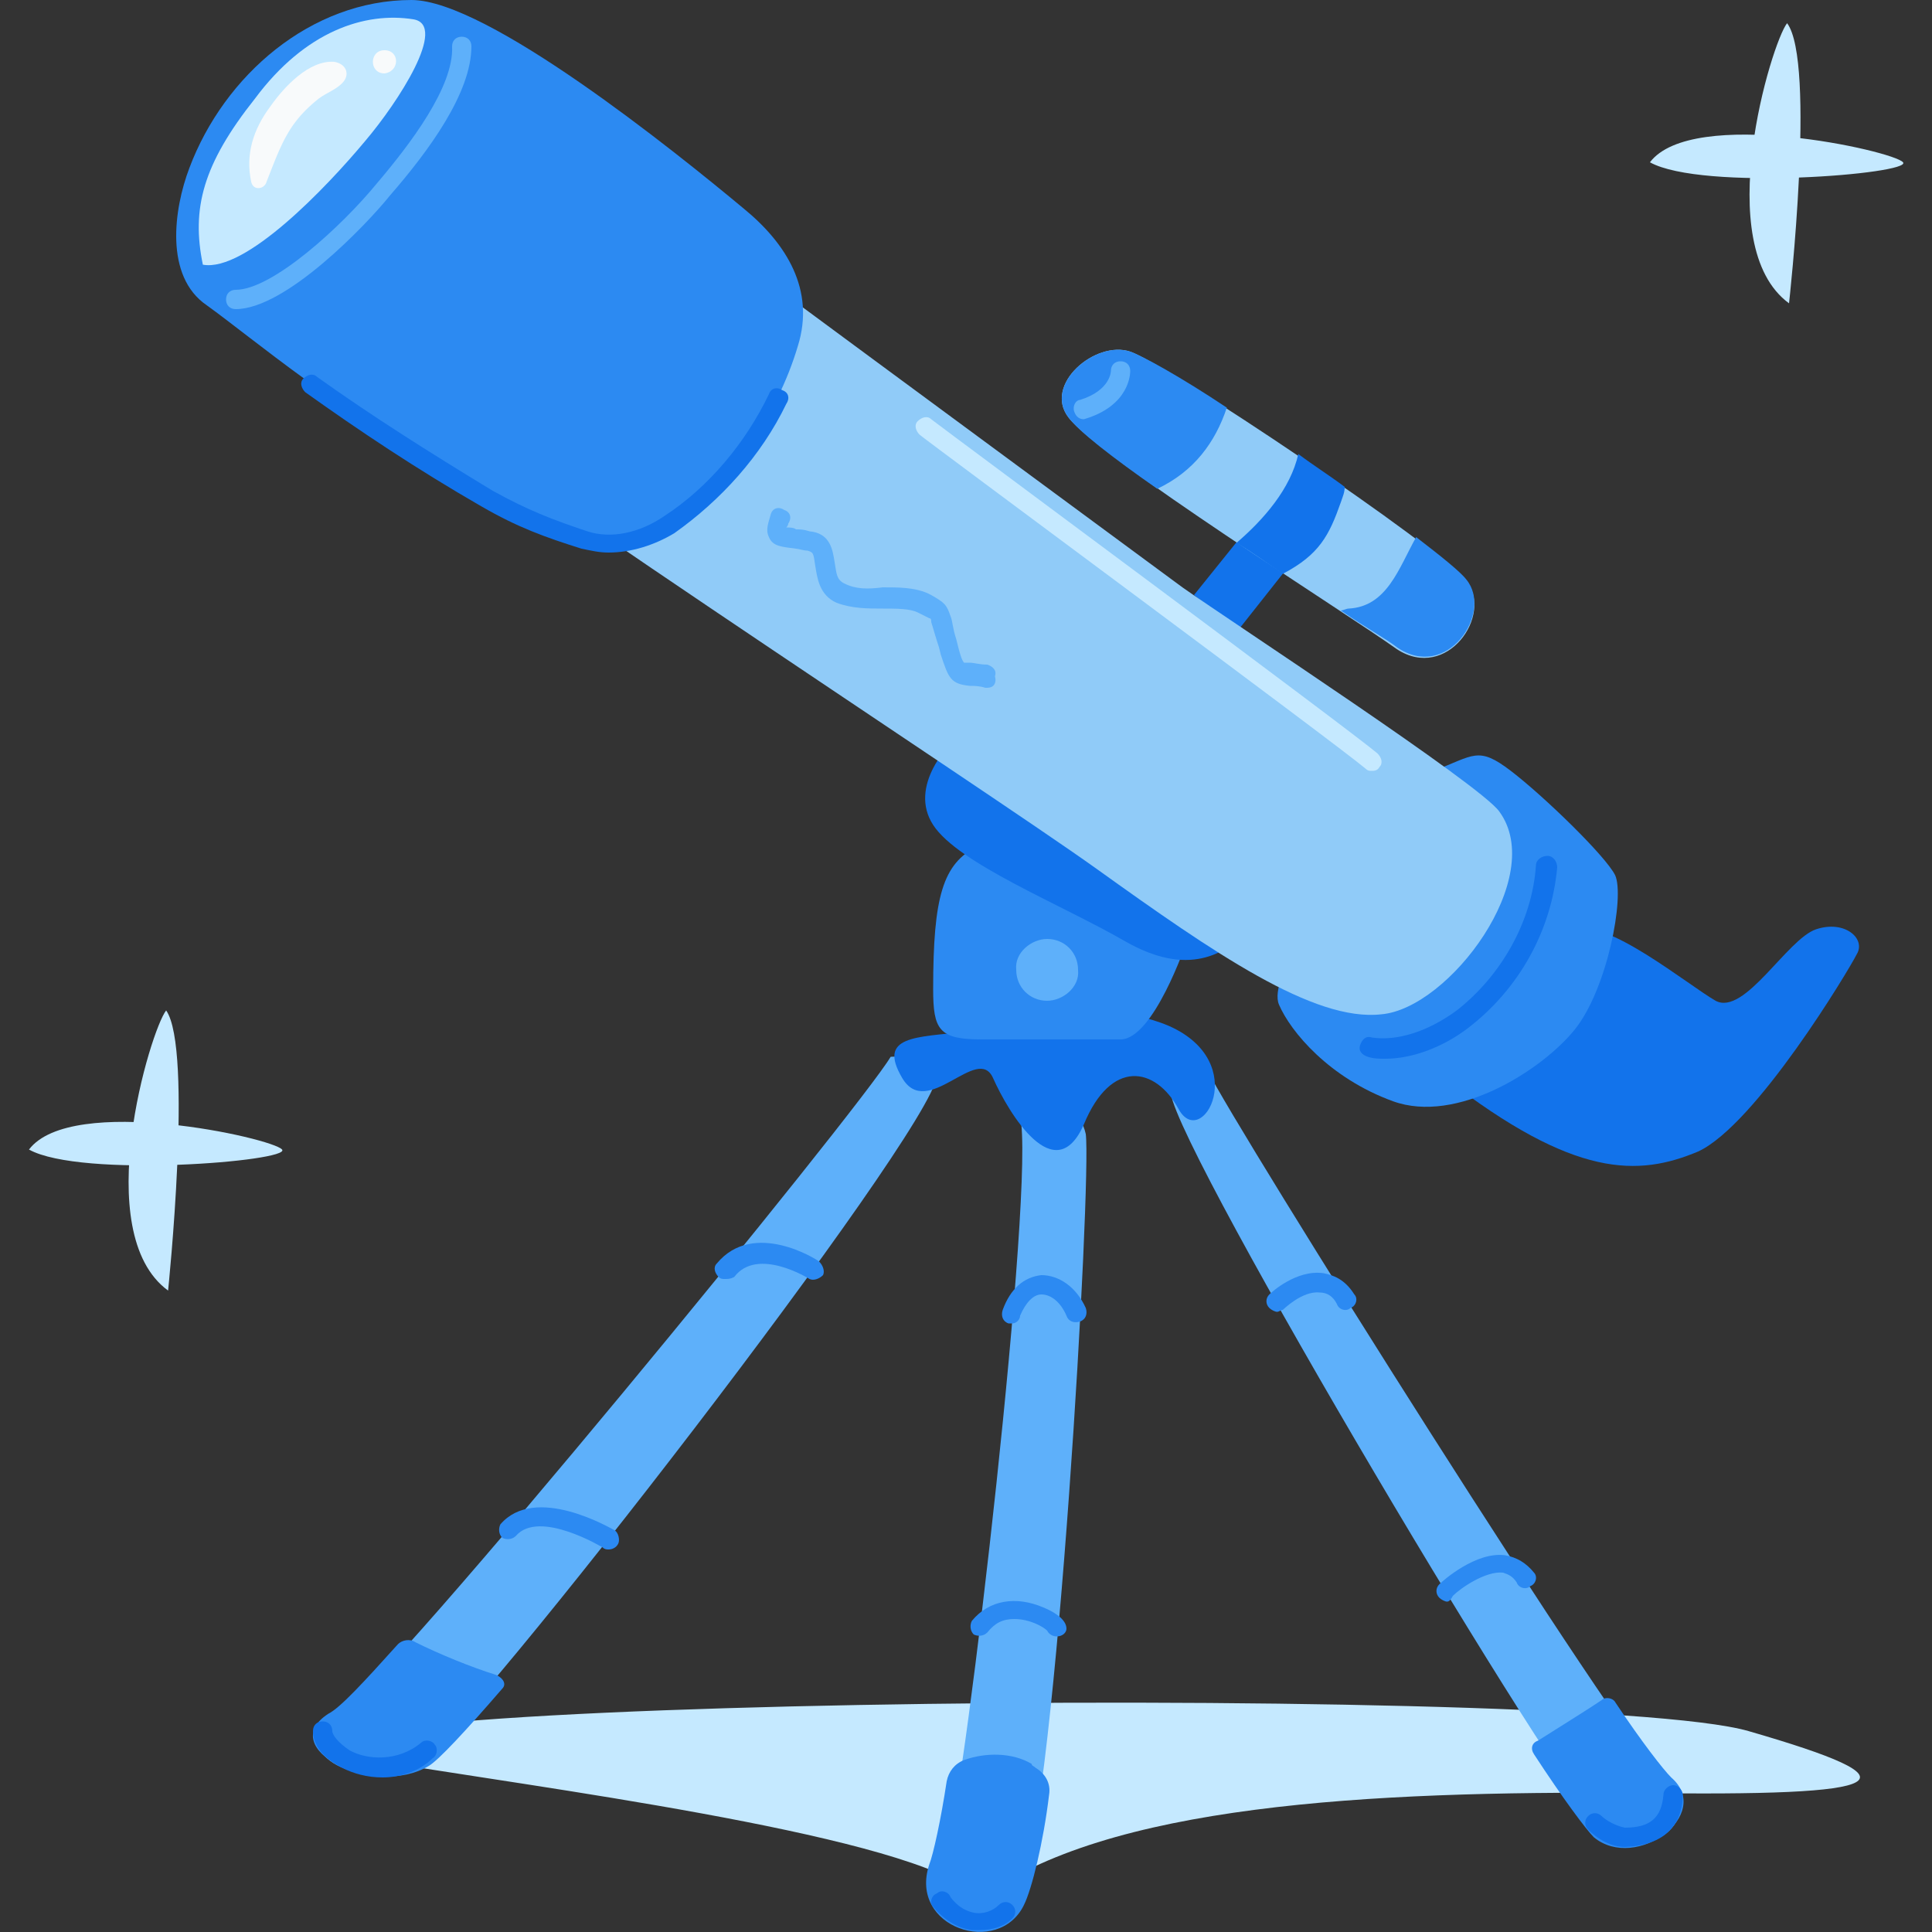 <?xml version="1.0" encoding="utf-8"?>
<!-- Generator: Adobe Illustrator 22.0.0, SVG Export Plug-In . SVG Version: 6.00 Build 0)  -->
<svg version="1.1" id="Capa_1" xmlns="http://www.w3.org/2000/svg" xmlns:xlink="http://www.w3.org/1999/xlink" x="0px" y="0px"
	 viewBox="0 0 100 100" style="enable-background:new 0 0 100 100;" xml:space="preserve">
<rect x="0" y="0" width="100" height="100" fill="#333333" stroke="none"/>
<style type="text/css">
	.st0{fill:#C5E9FF;}
	.st1{fill:#5EB0FA;}
	.st2{fill:#2C8AF2;}
	.st3{fill:#1273EB;}
	.st4{fill:#90CBF8;}
	.st5{fill:#F8FAFB;}
</style>
<g id="XMLID_4371_">
	<g id="XMLID_4422_">
		<g>
			<g>
				<path class="st0" d="M21.1,91.4c-21.3-3.4,60.4-4.4,69.4-1.8c9,2.6,7.8,3.4-5.9,3.2c-13.7-0.1-27.4,0.6-33.9,5.5
					C48.3,95.3,30.6,92.9,21.1,91.4z"/>
			</g>
		</g>
	</g>
	<g id="XMLID_4372_">
		<g id="XMLID_4383_">
			<g id="XMLID_4402_">
				<g id="XMLID_4416_">
					<g id="XMLID_4421_">
						<g>
							<g>
								<path class="st1" d="M46.1,54.7c-1.6,2.7-25.9,32.4-28.7,34.2c-2.8,1.8,1.5,4,4.2,2.3c2.7-1.7,26.5-32.4,26.9-35.5
									C48.6,54.5,46.1,54.7,46.1,54.7z"/>
							</g>
						</g>
					</g>
					<g id="XMLID_4420_">
						<g>
							<g>
								<path class="st2" d="M21.5,85c-0.3-0.2-0.7-0.1-0.9,0.1c-1.8,2-3,3.3-3.6,3.6c-2.8,1.8,2.4,4.4,5.2,2.7
									c0.5-0.3,1.9-1.8,3.8-4c0.2-0.2,0.1-0.5-0.3-0.7C24.4,86.3,22.7,85.6,21.5,85z"/>
							</g>
						</g>
					</g>
					<g id="XMLID_4419_">
						<g>
							<g>
								<path class="st3" d="M19.8,92c-0.8,0-1.5-0.2-2.1-0.5c-1-0.5-1.5-1.2-1.5-1.9c0-0.3,0.2-0.5,0.5-0.5c0.3,0,0.5,0.2,0.5,0.5
									c0,0.2,0.3,0.6,0.9,1c0.9,0.5,2.5,0.6,3.7-0.4c0.2-0.2,0.6-0.1,0.7,0.1c0.2,0.2,0.1,0.6-0.1,0.7C21.7,91.7,20.7,92,19.8,92z
									"/>
							</g>
						</g>
					</g>
					<g id="XMLID_4418_">
						<g>
							<g>
								<path class="st2" d="M37.5,66.2c-0.1,0-0.2,0-0.3-0.1c-0.2-0.2-0.3-0.5-0.1-0.7c1.9-2.3,5.2-0.2,5.3-0.1
									c0.2,0.2,0.3,0.5,0.2,0.7c-0.2,0.2-0.5,0.3-0.7,0.2c0,0-2.7-1.7-3.9-0.1C37.8,66.2,37.7,66.2,37.5,66.2z"/>
							</g>
						</g>
					</g>
					<g id="XMLID_4417_">
						<g>
							<g>
								<path class="st2" d="M31.5,80.2c-0.1,0-0.2,0-0.3-0.1c0,0-3.3-2-4.5-0.6c-0.2,0.2-0.5,0.2-0.7,0.1c-0.2-0.2-0.2-0.5-0.1-0.7
									c1.8-2.1,5.7,0.2,5.9,0.3c0.2,0.1,0.3,0.5,0.2,0.7C31.9,80.1,31.7,80.2,31.5,80.2z"/>
							</g>
						</g>
					</g>
				</g>
				<g id="XMLID_4410_">
					<g id="XMLID_4415_">
						<g>
							<g>
								<path class="st1" d="M62.5,55.4c1.4,2.9,21.5,34.9,23.7,36.8c2.2,1.9-1,4.4-3.2,2.6c-2.2-1.8-21.9-34.9-22.4-38.2
									C60.6,55.2,62.5,55.4,62.5,55.4z"/>
							</g>
						</g>
					</g>
					<g id="XMLID_4414_">
						<g>
							<g>
								<path class="st2" d="M82.9,88c0.2-0.2,0.6-0.1,0.7,0.1c1.4,2.1,2.5,3.5,2.9,3.9c2.2,1.9-1.8,4.9-4,3.1
									c-0.4-0.4-1.6-2-3.1-4.3c-0.2-0.3-0.1-0.6,0.2-0.7C80.7,89.4,82,88.6,82.9,88z"/>
							</g>
						</g>
					</g>
					<g id="XMLID_4413_">
						<g>
							<g>
								<path class="st3" d="M84.1,95.6c-1,0-1.8-0.8-1.9-0.9c-0.2-0.2-0.2-0.5,0-0.7c0.2-0.2,0.5-0.2,0.7,0
									c0.2,0.2,0.7,0.5,1.2,0.6c1.3,0,1.9-0.5,2-1.7c0-0.3,0.3-0.5,0.5-0.5c0.3,0,0.5,0.3,0.5,0.5C87.1,94.1,86.5,95.5,84.1,95.6
									C84.2,95.6,84.1,95.6,84.1,95.6z"/>
							</g>
						</g>
					</g>
					<g id="XMLID_4412_">
						<g>
							<g>
								<path class="st2" d="M66.1,67.9c-0.1,0-0.3-0.1-0.4-0.2c-0.2-0.2-0.2-0.5,0-0.7c0.1-0.1,1.4-1.3,2.8-1.1
									c0.5,0.1,1.1,0.3,1.6,1.1c0.2,0.2,0.1,0.6-0.2,0.7c-0.2,0.2-0.6,0.1-0.7-0.2c-0.2-0.4-0.5-0.6-0.9-0.6
									c-0.9-0.1-1.9,0.9-1.9,0.9C66.3,67.8,66.2,67.9,66.1,67.9z"/>
							</g>
						</g>
					</g>
					<g id="XMLID_4411_">
						<g>
							<g>
								<path class="st2" d="M74.9,82.9c-0.1,0-0.3-0.1-0.4-0.2c-0.2-0.2-0.2-0.5,0-0.7c0.2-0.2,1.9-1.7,3.4-1.5
									c0.6,0.1,1.1,0.4,1.5,0.9c0.2,0.2,0.1,0.6-0.2,0.7c-0.2,0.2-0.6,0.1-0.7-0.2c-0.2-0.3-0.4-0.4-0.7-0.5
									c-0.9-0.1-2.2,0.8-2.6,1.2C75.1,82.8,75,82.9,74.9,82.9z"/>
							</g>
						</g>
					</g>
				</g>
				<g id="XMLID_4404_">
					<g id="XMLID_4409_">
						<g>
							<g>
								<path class="st1" d="M52.8,57.8c0.8,3.3-2.8,34.7-3.8,37.9c-1.1,3.3,2.1,6.3,3.9,1.8c1.8-4.5,3.6-36.4,3.3-38.8
									C55.7,56.4,52.8,57.8,52.8,57.8z"/>
							</g>
						</g>
					</g>
					<g id="XMLID_4408_">
						<g>
							<g>
								<path class="st2" d="M54.7,84.7C54.7,84.7,54.7,84.7,54.7,84.7c-0.2,0-0.4-0.1-0.5-0.3c-0.2-0.2-0.9-0.6-1.7-0.6
									c-0.6,0-1,0.2-1.4,0.7c-0.2,0.2-0.5,0.2-0.7,0.1c-0.2-0.2-0.2-0.5-0.1-0.7c0.9-1.1,2.3-1.3,3.7-0.7c0.5,0.2,1.2,0.6,1.2,1.1
									C55.2,84.5,55,84.7,54.7,84.7z"/>
							</g>
						</g>
					</g>
					<g id="XMLID_4407_">
						<g>
							<g>
								<path class="st2" d="M52.4,68.5c-0.1,0-0.1,0-0.2,0c-0.3-0.1-0.4-0.4-0.3-0.7c0.4-1.1,1.1-1.7,2-1.8c0.9,0,1.8,0.6,2.3,1.7
									c0.1,0.3,0,0.6-0.3,0.7c-0.3,0.1-0.6,0-0.7-0.3c-0.3-0.7-0.8-1.1-1.3-1.1c-0.4,0-0.8,0.4-1.1,1.1
									C52.8,68.3,52.6,68.5,52.4,68.5z"/>
							</g>
						</g>
					</g>
					<g id="XMLID_4406_">
						<g>
							<g>
								<path class="st2" d="M53.4,91.3c-1-0.6-2.4-0.6-3.5-0.2c-0.5,0.2-0.8,0.6-0.9,1.1c-0.3,2-0.7,3.8-0.9,4.3
									c-1.1,3.3,3.6,4.8,4.9,2.1c0.4-0.8,1-3.2,1.3-5.7c0.1-0.6-0.2-1.1-0.7-1.4C53.5,91.4,53.4,91.4,53.4,91.3z"/>
							</g>
						</g>
					</g>
					<g id="XMLID_4405_">
						<g>
							<g>
								<path class="st3" d="M50.7,99.9c-0.1,0-0.3,0-0.4,0c-0.8-0.1-1.5-0.6-2-1.2c-0.2-0.2-0.1-0.6,0.2-0.7
									c0.2-0.2,0.6-0.1,0.7,0.2c0.3,0.4,0.7,0.7,1.2,0.8c0.5,0.1,1-0.1,1.3-0.4c0.2-0.2,0.5-0.2,0.7,0c0.2,0.2,0.2,0.5,0,0.7
									C52,99.7,51.4,99.9,50.7,99.9z"/>
							</g>
						</g>
					</g>
				</g>
				<g id="XMLID_4403_">
					<g>
						<g>
							<path class="st3" d="M50,53.4c-2.6,0.3-4.6,0.2-3.3,2.4c1.3,2.2,3.9-1.8,4.7,0c0.8,1.8,3.2,5.8,4.7,2.4
								c1.4-3.4,3.7-3,4.9-0.8c1.2,2.2,3.8-2.4-0.5-4.3C56,51.2,50,53.4,50,53.4z"/>
						</g>
					</g>
				</g>
			</g>
			<g id="XMLID_4399_">
				<g id="XMLID_4401_">
					<g>
						<g>
							<path class="st2" d="M50.6,43.8c-1.8,0.9-2.3,2.6-2.3,7.4c0,2.1,0.3,2.6,2.5,2.6c2.2,0,5.4,0,7.2,0c1.7,0,3.4-5,3.4-5
								l-8.7-5.6L50.6,43.8z"/>
						</g>
					</g>
				</g>
				<g id="XMLID_4400_">
					<g>
						<g>
							<path class="st1" d="M54.2,48.6c-0.8,0-1.7,0.7-1.6,1.6c0,0.9,0.7,1.6,1.6,1.6c0.8,0,1.7-0.7,1.6-1.6
								C55.8,49.3,55.1,48.6,54.2,48.6z"/>
						</g>
					</g>
				</g>
			</g>
			<g id="XMLID_4398_">
				<g>
					<g>
						<polygon class="st3" points="65.1,26.7 61.8,30.8 64.1,32.6 67.5,28.3 						"/>
					</g>
				</g>
			</g>
			<g id="XMLID_4397_">
				<g>
					<g>
						<path class="st3" d="M81.6,48.2c1.4-0.8,5.8,2.8,7.2,3.6c1.5,0.8,3.7-3.2,5.2-3.7c1.5-0.5,2.6,0.5,2.1,1.3
							c-0.4,0.8-5.2,8.8-8.2,10.2c-3.1,1.3-6.4,1.4-13.1-3.8C76.9,52.7,81.6,48.2,81.6,48.2z"/>
					</g>
				</g>
			</g>
			<g id="XMLID_4396_">
				<g>
					<g>
						<path class="st2" d="M74.2,39.9c2.1-0.8,2.3-1.3,4,0c1.7,1.3,4.9,4.4,5.4,5.4c0.5,1.1-0.4,5.9-2.1,8c-1.7,2.1-6.1,4.9-9.4,3.7
							c-3.3-1.2-5.3-3.6-5.9-5c-0.6-1.4,2.6-5.6,2.6-5.6L74.2,39.9z"/>
					</g>
				</g>
			</g>
			<g id="XMLID_4395_">
				<g>
					<g>
						<path class="st3" d="M64.7,48.1c-1.3,1.3-3.2,2.5-6.5,0.6c-3.3-1.9-8.6-4-9.9-6c-1.3-2,0.8-4.3,1.6-4.8
							C50.5,37.4,60.7,42.3,64.7,48.1z"/>
					</g>
				</g>
			</g>
			<g id="XMLID_4394_">
				<g>
					<g>
						<path class="st4" d="M27.4,5.4c5,3.8,31.1,23,33.8,25c2.7,1.9,15.4,10.2,16.4,11.6c2.5,3.4-2.6,10.2-6.1,10.5
							c-3.5,0.4-8.7-3.2-14.7-7.5c-6-4.3-34.6-22.9-37.8-26.2c-3.2-3.3,3-12.9,3-12.9L27.4,5.4z"/>
					</g>
				</g>
			</g>
			<g id="XMLID_4393_">
				<g>
					<g>
						<path class="st2" d="M30.3,27.9c-2-0.6-3.3-1.1-5-2.1c-8.1-4.7-12.1-8.2-14.6-10c-2.2-1.5-1.7-5-0.9-7.1
							C11.6,3.9,16.1,0,21.3,0c3.9,0,13.6,7.8,17.2,10.8c2.2,1.8,3.7,4.2,2.8,7.1c-1.1,3.7-3.5,7-6.6,9.1
							C33.3,28,31.6,28.3,30.3,27.9z"/>
					</g>
				</g>
			</g>
			<g id="XMLID_4392_">
				<g>
					<g>
						<path class="st3" d="M31.5,28.6c-0.5,0-0.9-0.1-1.4-0.2c-1.9-0.6-3.3-1.1-5.2-2.2c-3.3-1.9-6.3-3.9-9.1-5.9
							c-0.2-0.2-0.3-0.5-0.1-0.7c0.2-0.2,0.5-0.3,0.7-0.1c2.8,2,5.8,3.9,9.1,5.9c1.8,1,3.1,1.5,4.9,2.1c1.2,0.4,2.7,0.1,4-0.8
							c2.3-1.5,4.2-3.8,5.4-6.3c0.1-0.3,0.4-0.4,0.7-0.2c0.3,0.1,0.4,0.4,0.2,0.7c-1.3,2.7-3.4,5-5.8,6.7
							C33.9,28.2,32.7,28.6,31.5,28.6z"/>
					</g>
				</g>
			</g>
			<g id="XMLID_4391_">
				<g>
					<g>
						<path class="st0" d="M10.5,13.7c2.2,0.4,6.4-4,8.4-6.4c1.7-2,4.3-6,2.5-6.3c-2.5-0.4-5.6,0.6-8.2,4.1
							C10.5,8.5,9.9,10.8,10.5,13.7z"/>
					</g>
				</g>
			</g>
			<g id="XMLID_4390_">
				<g>
					<g>
						<path class="st4" d="M55.3,21.6c-1.3-1.7,1.4-4,3.2-3.4c1.8,0.6,16,10.1,17.4,11.9c1.4,1.7-1,5.2-3.6,3.5
							C69.8,31.8,56.9,23.7,55.3,21.6z"/>
					</g>
				</g>
			</g>
			<g id="XMLID_4389_">
				<g>
					<g>
						<path class="st2" d="M63.5,21.1c-2.4-1.6-4.4-2.7-5-2.9c-1.8-0.6-4.5,1.7-3.2,3.4c0.5,0.7,2.3,2.1,4.6,3.7
							C61.8,24.4,62.9,22.9,63.5,21.1z"/>
					</g>
				</g>
			</g>
			<g id="XMLID_4388_">
				<g>
					<g>
						<path class="st2" d="M75.9,30c-0.3-0.4-1.3-1.2-2.6-2.2c-0.9,1.6-1.5,3.6-3.5,3.7c-0.1,0-0.3,0.1-0.4,0.1
							c1.3,0.9,2.4,1.5,2.9,1.9C74.9,35.3,77.3,31.7,75.9,30z"/>
					</g>
				</g>
			</g>
			<g id="XMLID_4387_">
				<g>
					<g>
						<path class="st3" d="M69.4,26c0.1-0.3,0.2-0.5,0.2-0.8c-0.8-0.6-1.6-1.1-2.4-1.7c-0.4,1.8-1.8,3.4-3.2,4.6c0,0,0,0,0,0
							c1,0.6,1.5,1,2.4,1.6C68.3,28.7,68.8,27.7,69.4,26z"/>
					</g>
				</g>
			</g>
			<g id="XMLID_4386_">
				<g>
					<g>
						<path class="st5" d="M17.3,3.2C16,3.1,14.7,4.5,14,5.5c-0.9,1.2-1.3,2.5-1,3.9c0.1,0.5,0.7,0.4,0.8,0c0.4-1,0.8-2.2,1.5-3.1
							c0.3-0.4,0.7-0.8,1.2-1.2c0.4-0.3,1-0.5,1.3-0.9C18.1,3.8,17.9,3.3,17.3,3.2z"/>
					</g>
				</g>
			</g>
			<g id="XMLID_4385_">
				<g>
					<g>
						<path class="st5" d="M19.9,2.6c-0.8,0-0.8,1.2,0,1.2C20.7,3.7,20.7,2.6,19.9,2.6z"/>
					</g>
				</g>
			</g>
			<g id="XMLID_4384_">
				<g>
					<g>
						<path class="st1" d="M12.2,16c-0.3,0-0.5-0.2-0.5-0.5c0-0.3,0.2-0.5,0.5-0.5c1.9,0,5.5-3.3,7.3-5.5c1.7-2,4-5,3.9-7.1
							c0-0.3,0.2-0.5,0.5-0.5c0,0,0,0,0,0c0.3,0,0.5,0.2,0.5,0.5c0,2.4-2.2,5.4-4.2,7.7C19,11.6,14.8,16,12.2,16z"/>
					</g>
				</g>
			</g>
		</g>
		<g id="XMLID_4380_">
			<g id="XMLID_4382_">
				<g>
					<g>
						<path class="st0" d="M92.6,15.7c-4.1-3-0.9-13.5-0.1-14.5C94,3.2,92.6,15.7,92.6,15.7z"/>
					</g>
				</g>
			</g>
			<g id="XMLID_4381_">
				<g>
					<g>
						<path class="st0" d="M85.4,8.4c2.2-2.9,12.6-0.6,13.1,0S88.1,9.9,85.4,8.4z"/>
					</g>
				</g>
			</g>
		</g>
		<g id="XMLID_4377_">
			<g id="XMLID_4379_">
				<g>
					<g>
						<path class="st0" d="M8.7,66.8c-4.1-3-0.9-13.5-0.1-14.5C10,54.3,8.7,66.8,8.7,66.8z"/>
					</g>
				</g>
			</g>
			<g id="XMLID_4378_">
				<g>
					<g>
						<path class="st0" d="M1.5,59.5c2.2-2.9,12.6-0.6,13.1,0C15.1,60.1,4.2,61,1.5,59.5z"/>
					</g>
				</g>
			</g>
		</g>
		<g id="XMLID_4376_">
			<g>
				<g>
					<path class="st1" d="M56.1,21.7c-0.2,0-0.4-0.1-0.5-0.4c-0.1-0.3,0.1-0.6,0.3-0.6c1.6-0.5,1.6-1.5,1.6-1.5
						c0-0.3,0.2-0.5,0.5-0.5c0.3,0,0.5,0.2,0.5,0.5c0,0.1,0,1.8-2.4,2.5C56.2,21.7,56.1,21.7,56.1,21.7z"/>
				</g>
			</g>
		</g>
		<g id="XMLID_4375_">
			<g>
				<g>
					<path class="st0" d="M71,39.9c-0.1,0-0.2,0-0.3-0.1c-1.4-1.2-22.9-17.1-23.1-17.3c-0.2-0.2-0.3-0.5-0.1-0.7
						c0.2-0.2,0.5-0.3,0.7-0.1c0.9,0.7,21.7,16.1,23.1,17.3c0.2,0.2,0.3,0.5,0.1,0.7C71.3,39.9,71.1,39.9,71,39.9z"/>
				</g>
			</g>
		</g>
		<g id="XMLID_4374_">
			<g>
				<g>
					<path class="st3" d="M71.7,54.8c-0.3,0-0.6,0-0.9-0.1c-0.3-0.1-0.5-0.3-0.4-0.6c0.1-0.3,0.3-0.5,0.6-0.4
						c1.3,0.2,2.9-0.3,4.4-1.4c2.3-1.8,3.9-4.6,4.1-7.5c0-0.3,0.3-0.5,0.6-0.5c0.3,0,0.5,0.3,0.5,0.6c-0.3,3.3-2,6.3-4.6,8.3
						C74.7,54.2,73.1,54.8,71.7,54.8z"/>
				</g>
			</g>
		</g>
		<g id="XMLID_4373_">
			<g>
				<g>
					<path class="st1" d="M51.1,35.6c0,0-0.1,0-0.1,0c-0.3-0.1-0.6-0.1-0.8-0.1c-1-0.1-1.1-0.4-1.5-1.6l-0.1-0.4
						c-0.2-0.6-0.3-1-0.4-1.3c0-0.1,0-0.2-0.1-0.2c0,0-0.2-0.1-0.4-0.2l-0.2-0.1c-0.4-0.2-1.1-0.2-1.8-0.2c-0.8,0-1.6,0-2.4-0.3
						c-0.9-0.4-1-1.3-1.1-1.9c-0.1-0.7-0.1-0.7-0.4-0.8c-0.2,0-0.5-0.1-0.6-0.1c-0.7-0.1-1.2-0.1-1.4-0.6c-0.2-0.4,0-0.8,0.1-1.2
						c0.1-0.3,0.4-0.4,0.7-0.2c0.3,0.1,0.4,0.4,0.2,0.7c0,0.1-0.1,0.2-0.1,0.2c0.1,0,0.4,0,0.5,0.1c0.2,0,0.4,0,0.7,0.1
						c1.1,0.1,1.2,1,1.3,1.6c0.1,0.6,0.1,0.9,0.5,1.1c0.6,0.3,1.2,0.3,2,0.2c0.8,0,1.6,0,2.3,0.3l0.2,0.1c0.7,0.4,0.8,0.5,1,1.1
						c0.1,0.2,0.1,0.6,0.3,1.2l0.1,0.4c0.1,0.4,0.2,0.7,0.3,0.8c0,0,0.2,0,0.3,0c0.2,0,0.5,0.1,0.9,0.1c0.3,0.1,0.5,0.3,0.4,0.6
						C51.6,35.4,51.4,35.6,51.1,35.6z"/>
				</g>
			</g>
		</g>
	</g>
</g>
</svg>
